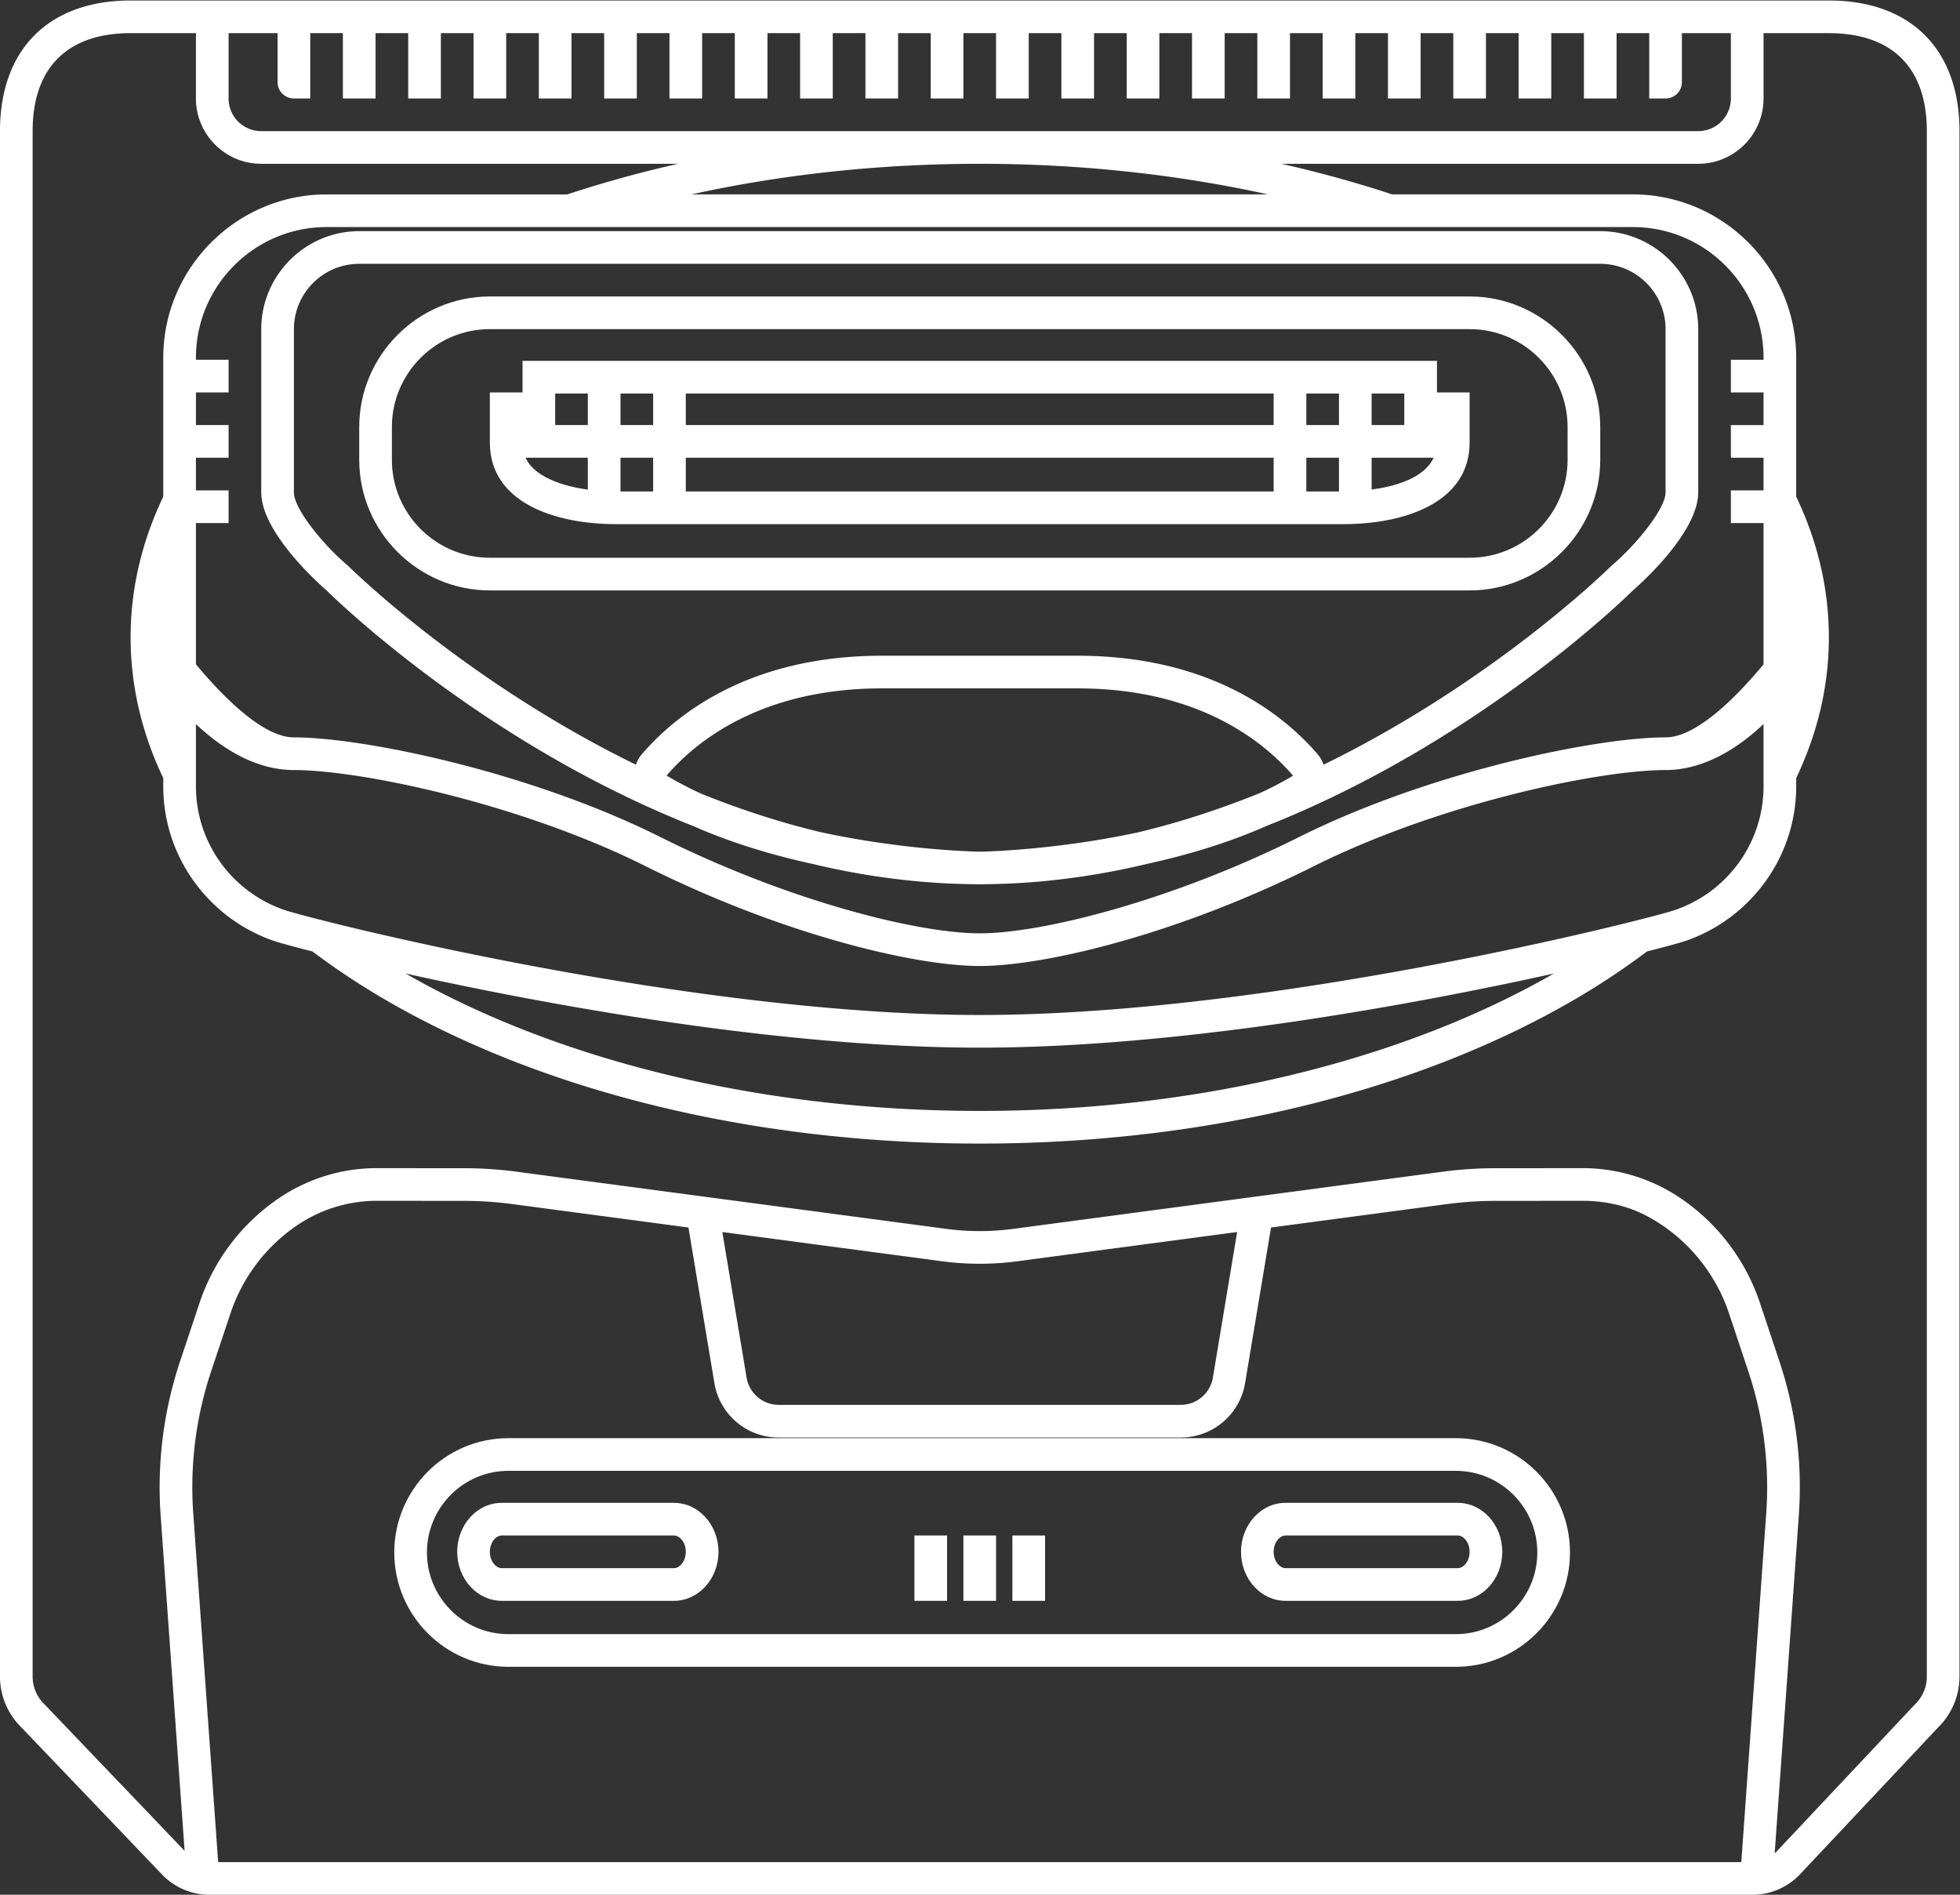 <svg xmlns="http://www.w3.org/2000/svg" xml:space="preserve" width="320" height="309.333"><rect width="100%" height="100%" fill="#333333" stroke="none"/><defs><clipPath id="a" clipPathUnits="userSpaceOnUse"><path d="M0 256h256V0H0Z"/></clipPath></defs><g clip-path="url(#a)" transform="matrix(1.333 0 0 -1.333 -10.667 325.333)"><path d="M0 0c0-5.514-4.478-10-9.98-10h-116.041C-131.523-10-136-5.514-136 0s4.477 10 9.979 10H-9.98C-4.478 10 0 5.515 0 0m-140 0c0-7.72 6.271-14 13.979-14H-9.98C-2.271-14 4-7.72 4 0S-2.271 14-9.98 14h-116.041C-133.729 14-140 7.72-140 0" style="fill:#fff;fill-opacity:1;fill-rule:nonzero;stroke:none" transform="translate(196.293 53.92)"/><path d="M0 0c0-1.179-.763-2-1.448-2h-21.104C-23.237-2-24-1.179-24 0s.763 2 1.448 2h21.104C-.763 2 0 1.179 0 0m-28 0c0-3.309 2.444-6 5.448-6h21.104C1.556-6 4-3.309 4 0S1.556 6-1.448 6h-21.104C-25.556 6-28 3.309-28 0" style="fill:#fff;fill-opacity:1;fill-rule:nonzero;stroke:none" transform="translate(92 54)"/><path d="M0 0h21.104c.684 0 1.448-.821 1.448-2s-.764-2-1.448-2H0c-.686 0-1.448.821-1.448 2S-.686 0 0 0m0-8h21.104c3.003 0 5.448 2.691 5.448 6s-2.445 6-5.448 6H0c-3.004 0-5.448-2.691-5.448-6S-3.004-8 0-8" style="fill:#fff;fill-opacity:1;fill-rule:nonzero;stroke:none" transform="translate(165.448 56)"/><path d="M0 0a4.7 4.7 0 0 0-1.127-3.057v-.001a5 5 0 0 0-.312-.331l-16.995-18.073c-.061-.065-.136-.113-.201-.174l2.951 41.311a48.7 48.7 0 0 1-2.39 18.986l-2.374 7.121a25.1 25.1 0 0 1-9.849 12.896 21.35 21.35 0 0 1-11.891 3.593L-52.9 62.26a49 49 0 0 1-6.41-.429l-52.6-7a31.2 31.2 0 0 0-8.18 0l-52.599 7a49 49 0 0 1-6.411.429l-10.735.011a21.33 21.33 0 0 1-11.868-3.593 25.12 25.12 0 0 1-9.85-12.896l-2.374-7.121a48.8 48.8 0 0 1-2.39-18.986l2.93-41.02-17.132 17.918A4.7 4.7 0 0 0-232 0v189.278c0 7.789 4.261 12 12 12h8v-8c0-4.411 3.589-8 8-8h51.071a144 144 0 0 1-13.59-3.75H-196c-11 0-20-9-20-20v-17.011c-2.634-5.521-4-11.308-4-17.239 0-5.93 1.366-11.717 4-17.238v-1.012c0-8.767 5.718-16.264 13.608-18.946.509-.173 2.141-.63 4.666-1.274a91 91 0 0 1 9.041-5.983c19.51-11.315 45.323-17.547 72.685-17.547s53.175 6.232 72.685 17.547a91 91 0 0 1 9.041 5.983c2.526.644 4.158 1.101 4.666 1.274C-21.718 92.764-16 100.261-16 109.028v1.018c2.633 5.519 4 11.304 4 17.232 0 5.929-1.367 11.713-4 17.232v17.018c0 11-9 20-20 20h-29.481a144 144 0 0 1-13.59 3.75H-28c4.411 0 8 3.589 8 8v8h8c7.739 0 12-4.211 12-12zm-147.528 54.447 26.911-3.581a35 35 0 0 1 9.234 0l26.911 3.581-2.971-17.826a4 4 0 0 0-3.946-3.343h-49.222a4 4 0 0 0-3.946 3.343zm-4.147.552 3.173-19.036a7.975 7.975 0 0 1 7.891-6.685h49.222a7.98 7.98 0 0 1 7.892 6.685l3.173 19.036 21.541 2.867c1.947.259 3.929.392 5.887.394l10.731.011c2.803 0 5.474-.617 7.725-1.785 4.77-2.474 8.488-6.837 10.199-11.968l2.373-7.122a44.8 44.8 0 0 0 2.195-17.436l-3.05-42.682h-186.555l-3.049 42.682a44.8 44.8 0 0 0 2.195 17.436l2.374 7.122a21.1 21.1 0 0 0 8.274 10.832 17.37 17.37 0 0 0 9.669 2.921l10.711-.011a45 45 0 0 0 5.886-.394zm.352 126.529c10.99 2.416 22.89 3.75 35.323 3.75s24.332-1.334 35.323-3.75zM-45.68 86.107C-63.76 75.718-88.599 69.278-116 69.278c-27.402 0-52.24 6.44-70.321 16.83 17.406-3.858 45.84-9.08 70.321-9.08s52.914 5.222 70.32 9.079M-20 109.028c0-6.852-4.379-12.944-10.896-15.159-3.197-1.087-49.128-12.841-85.104-12.841s-81.907 11.754-85.104 12.841c-6.517 2.215-10.896 8.307-10.896 15.159v7.633c2.875-2.723 7.094-5.633 12-5.633 8.187 0 27.722-4.096 43.105-11.789 16.781-8.389 32.961-12.211 40.895-12.211s24.114 3.822 40.895 12.211c15.383 7.693 34.918 11.789 43.105 11.789 4.906 0 9.125 2.91 12 5.633v-5.632zm0 52.25h-4v-4h4v-4h-4v-4h4v-4h-4v-4h4V123.97c-3.465-4.168-8.282-8.942-12-8.942-8.583 0-28.959-4.243-44.895-12.211-15.478-7.739-31.388-11.789-39.105-11.789s-23.627 4.05-39.105 11.789c-15.936 7.968-36.312 12.211-44.895 12.211-3.709 0-8.531 4.78-12 8.95v17.3h4v4h-4v4h4v4h-4v4h4v4h-4v.25c0 8.823 7.178 16 16 16h160c8.822 0 16-7.177 16-16zm-182 40v-6a2 2 0 0 1 2-2h2v8h4v-8h4v8h4v-8h4v8h4v-8h4v8h4v-8h4v8h4v-8h4v8h4v-8h4v8h4v-8h4v8h4v-8h4v8h4v-8h4v8h4v-8h4v8h4v-8h4v8h4v-8h4v8h4v-8h4v8h4v-8h4v8h4v-8h4v8h4v-8h4v8h4v-8h4v8h4v-8h4v8h4v-8h4v8h4v-8h4v8h4v-8h2a2 2 0 0 1 2 2v6h6v-8a4 4 0 0 0-4-4h-176a4 4 0 0 0-4 4v8zm190 4h-208c-10.019 0-16-5.981-16-16V-.003a8.72 8.72 0 0 1 2.652-6.253l17.206-17.994a8.03 8.03 0 0 1 5.782-2.472h189.012c2.198 0 4.322.918 5.827 2.52L1.42-6.187q.26.257.496.534A8.73 8.73 0 0 1 4 0v189.278c0 10.019-5.981 16-16 16" style="fill:#fff;fill-opacity:1;fill-rule:nonzero;stroke:none" transform="translate(244 38.722)"/><path d="M124 56h-4v-8h4zm12 0h-4v-8h4zm-6 0h-4v-8h4z" style="fill:#fff;fill-opacity:1;fill-rule:nonzero;stroke:none"/><path d="M0 0c0-1.957-3.476-6.291-6.591-8.953l-.123-.105-.112-.112c-.221-.22-14.254-14.015-35.065-24.176a4 4 0 0 1-.713 1.268C-46.588-27.423-55.523-20-72-20h-24c-16.477 0-25.413-7.423-29.396-12.078a4 4 0 0 1-.714-1.268c-20.81 10.161-34.843 23.956-35.061 24.175l-.115.113-.123.105C-164.526-6.302-168-1.973-168 0v20c0 4.411 3.589 8 8 8H-8c4.411 0 8-3.589 8-8zm-122.356-34.678C-118.943-30.69-110.981-24-96-24h24c14.98 0 22.943-6.69 26.38-10.695a45 45 0 0 0-4.016-2.103c-4.745-1.922-9.751-3.59-14.965-4.832-8.993-1.94-16.901-2.298-18.93-2.358-.134-.001-.266-.01-.4-.01a2 2 0 0 0-.139 0c-.134 0-.266.009-.4.01-2.044.061-10.018.422-19.059 2.391-5.056 1.212-9.917 2.821-14.532 4.675a45 45 0 0 0-4.295 2.244M-8 32h-152c-6.6 0-12-5.4-12-12V0c0-5.197 8-12 8-12s18.389-18.379 44.939-28.872c4.727-2.09 9.779-3.572 14.537-4.616 6.277-1.501 12.852-2.413 19.622-2.49.576-.019.902-.022.902-.022s.326.003.902.022c6.77.077 13.344.989 19.621 2.49 4.759 1.044 9.811 2.526 14.539 4.616C-22.389-30.379-4-12-4-12S4-5.197 4 0v20c0 6.6-5.4 12-12 12" style="fill:#fff;fill-opacity:1;fill-rule:nonzero;stroke:none" transform="translate(212 183.75)"/><path d="M0 0c0-6.617-5.383-12-12-12h-120c-6.617 0-12 5.383-12 12v4c0 6.617 5.383 12 12 12h120c6.617 0 12-5.383 12-12Zm-12 20h-120c-8.8 0-16-7.2-16-16V0c0-8.8 7.2-16 16-16h120C-3.2-16 4-8.8 4 0v4c0 8.8-7.2 16-16 16" style="fill:#fff;fill-opacity:1;fill-rule:nonzero;stroke:none" transform="translate(200 187.75)"/><path d="M0 0v3.898h7.597C6.413 1.368 2.836.381 0 0m-103.625 3.898H-96V-.008c-2.027.275-3.807.792-5.175 1.529-1.381.744-2.085 1.571-2.45 2.377m3.625 7.866h4V7.899h-4zm92 0h4V7.899h-4Zm-76-7.866h72V-.237h-72zm0 7.866h72V7.899h-72zm-4-3.866h-4v3.865h4zm-4-4h4V-.237h-4zM-4-.236h-4v4.135h4zm8 8.134H0v3.865h4zm4 7.866h-112v-3.866h-4V5.764c0-7.373 7.988-10 15.464-10h89.072C4.012-4.236 12-1.609 12 5.764v6.134H8Z" style="fill:#fff;fill-opacity:1;fill-rule:nonzero;stroke:none" transform="translate(176 184.102)"/></g></svg>